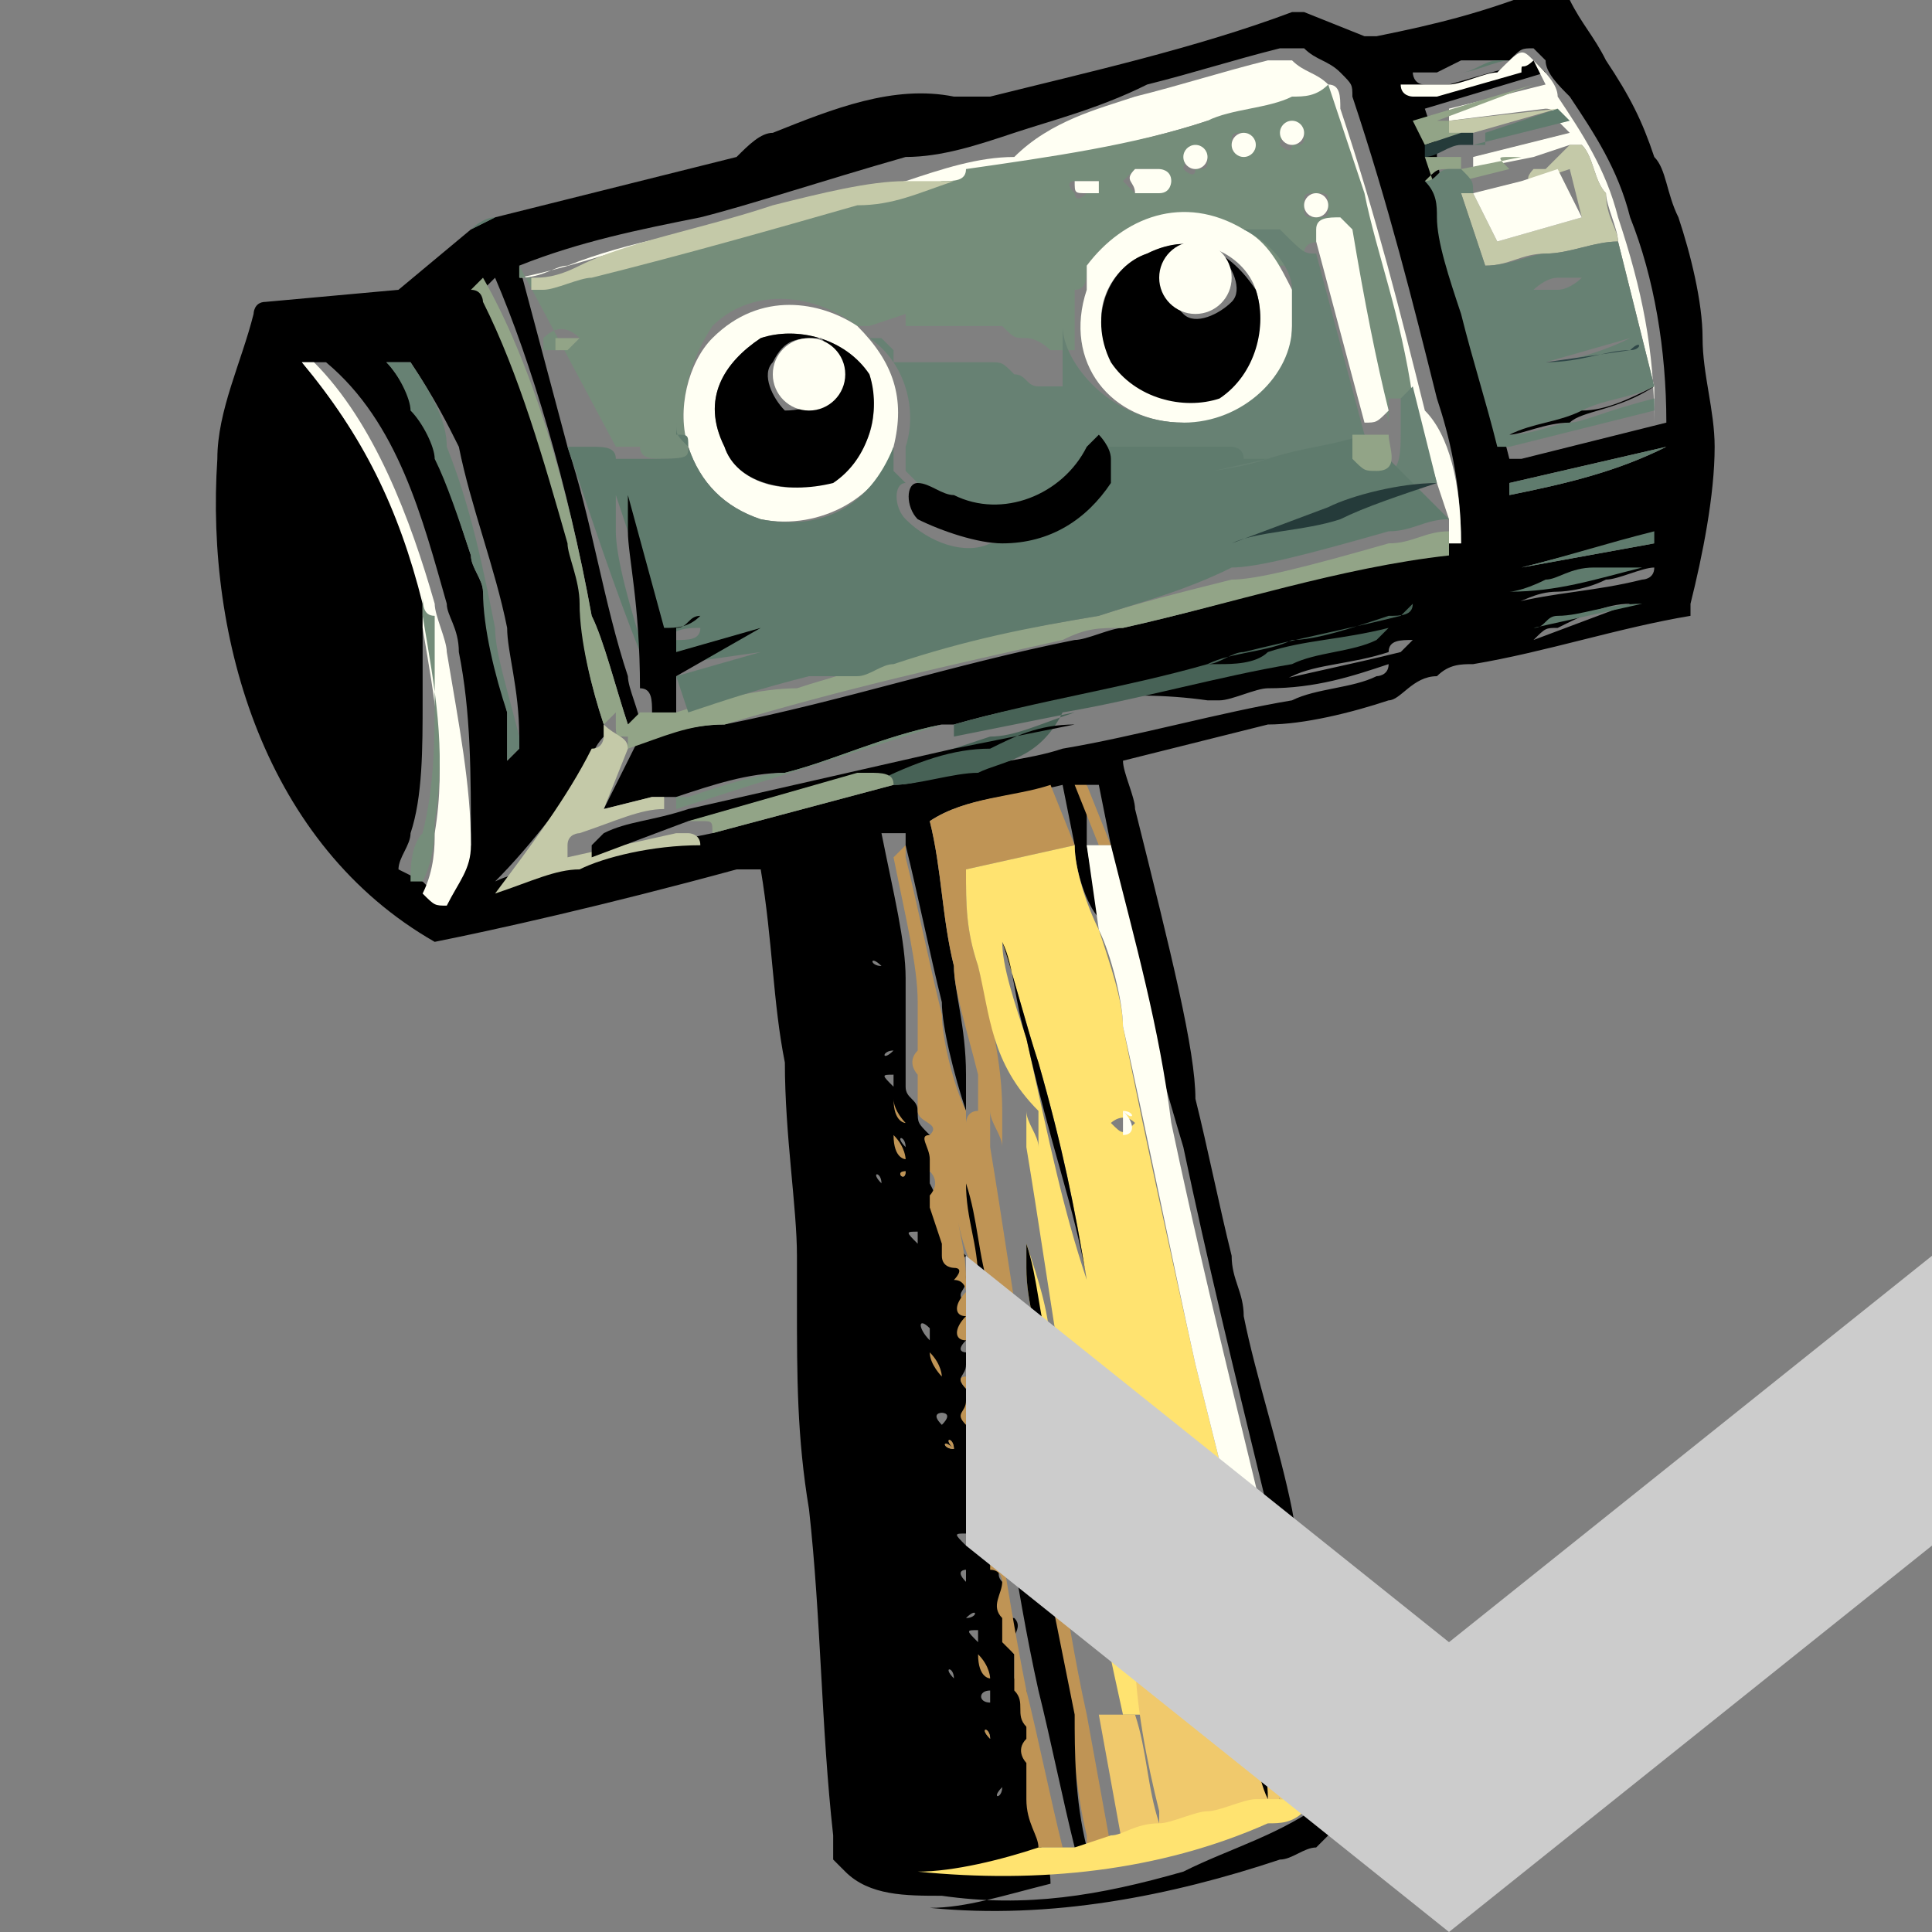 <?xml version="1.0" encoding="utf-8"?>
<!-- Generator: Adobe Illustrator 24.0.3, SVG Export Plug-In . SVG Version: 6.00 Build 0)  -->
<svg version="1.1" id="Capa_1" xmlns="http://www.w3.org/2000/svg" xmlns:xlink="http://www.w3.org/1999/xlink" x="0px" y="0px"
	 viewBox="0 0 16 16" style="enable-background:new 0 0 16 16;" xml:space="preserve">
<rect x="0" y="0" width="16" height="16" fill="#808080" stroke="none"/>
<style type="text/css">
	.st0{fill:#5F7B6D;}
	.st1{fill:#FFFFF3;}
	.st2{fill:#476256;}
	.st3{fill:#758D7A;}
	.st4{fill:#92A487;}
	.st5{fill:#C4C9A8;}
	.st6{fill:#253B3A;}
	.st7{fill:#678173;}
	.st8{fill:#2F4748;}
	.st9{fill:#BF9455;}
	.st10{fill:#FFE370;}
	.st11{fill:#F0C96C;}
	.st12{fill:#CCCCCC;}
</style>
<path d="M3.9,1.9l0.2-0.1l2-0.5l0,0c0.1-0.1,0.2-0.2,0.3-0.2c0.5-0.2,1-0.4,1.5-0.3H8c0.1,0,0.1,0,0.2,0C9,0.6,9.9,0.4,10.7,0.1h0.1
	l0.5,0.2c0,0,0,0,0.1,0c0.5-0.1,0.9-0.2,1.4-0.4C12.9-0.1,12.9,0,13,0c0.1,0.2,0.2,0.3,0.3,0.5c0.2,0.3,0.3,0.5,0.4,0.8
	c0.1,0.1,0.1,0.3,0.2,0.5c0.1,0.3,0.2,0.7,0.2,1s0.1,0.6,0.1,0.9c0,0.4-0.1,0.9-0.2,1.3v0.1l0,0c-0.6,0.1-1.2,0.3-1.8,0.4
	c-0.1,0-0.2,0-0.3,0.1c-0.2,0-0.3,0.2-0.4,0.2c-0.3,0.1-0.7,0.2-1,0.2c-0.4,0.1-0.8,0.2-1.2,0.3l0,0c0,0.1,0.1,0.3,0.1,0.4
	c0.3,1.2,0.5,2,0.5,2.4c0.1,0.4,0.2,0.9,0.3,1.3c0,0.2,0.1,0.3,0.1,0.5c0.1,0.5,0.3,1.1,0.4,1.6c0.1,0.6,0.3,1.1,0.4,1.7
	c0,0.1,0.1,0.3,0.1,0.4c0,0.1-0.1,0.2-0.2,0.3c-0.4,0.3-0.8,0.4-1.2,0.6c-0.7,0.2-1.3,0.3-2,0.2c-0.3,0-0.6,0-0.8-0.2l-0.1-0.1
	c0-0.1,0-0.2,0-0.2c-0.1-0.9-0.1-1.8-0.2-2.7c-0.1-0.6-0.1-1.1-0.1-1.7c0-0.2,0-0.3,0-0.4c0-0.4-0.1-1-0.1-1.6
	c-0.1-0.5-0.1-1-0.2-1.6l0,0c-0.1,0-0.2,0-0.2,0C5,7.5,4.1,7.7,3.6,7.8l0,0C2.2,7,1.7,5.3,1.8,3.8C1.8,3.4,2,3,2.1,2.6
	c0,0,0-0.1,0.1-0.1l0,0l1.1-0.1l0,0L3.9,1.9z M12.1,0.5l-0.2,0.1h-0.1l0,0l0,0l0,0h-0.1l0,0l0,0c0,0,0,0.1,0.1,0.1l0,0H12l0.7-0.2
	l0,0l0.1,0.1l-1,0.3l0,0l0,0l0.1,0.3v0.1L12,1.9c0.1,0.3,0.2,0.6,0.2,0.8c0.1,0.4,0.2,0.7,0.3,1.1l0,0h0.1c0.4-0.1,0.8-0.2,1.2-0.3
	l0,0c0-0.6-0.1-1.2-0.3-1.7c-0.1-0.4-0.3-0.7-0.5-1c-0.1-0.1-0.2-0.2-0.2-0.3l-0.1-0.1c-0.1,0-0.1,0-0.2,0.1
	C12.3,0.5,12.2,0.5,12.1,0.5z M4.3,2.2l0.4,1.5C4.9,4.3,5,5,5.2,5.6c0,0.1,0.1,0.3,0.1,0.4H5.2l0,0C5.1,5.7,5,5.3,4.9,5.1
	C4.7,4,4.4,3,4.1,2.3l0,0l0,0L4,2.4l0,0c0,0,0,0.1,0.1,0.1c0.2,0.6,0.4,1.3,0.6,1.9c0,0.2,0.1,0.4,0.1,0.5C4.8,5.3,4.9,5.7,5,6
	c0,0,0,0,0,0.1c0,0-0.1,0.1-0.1,0.2C4.7,6.6,4.4,7,4.1,7.3l0,0c0.2-0.1,0.5-0.1,0.7-0.2C5,7.1,5.4,7,5.9,6.9l1.5-0.4
	c0.2,0,0.4-0.1,0.6-0.1c0.2-0.1,0.5-0.1,0.8-0.2c0.6-0.1,1.3-0.3,1.9-0.4c0.2-0.1,0.5-0.1,0.7-0.2c0,0,0.1,0,0.1-0.1l0,0l0,0
	c-0.3,0.1-0.6,0.2-1,0.2c-0.1,0-0.3,0.1-0.4,0.1c-0.1,0-0.1,0-0.1,0l0,0c0.1-0.1,0.2-0.1,0.3-0.1c0.4-0.1,0.9-0.2,1.3-0.3l0,0
	l0.1-0.1l0,0l0,0c-0.1,0-0.2,0-0.2,0.1c-0.3,0.1-0.6,0.1-0.8,0.2S10.2,5.7,10,5.8C9.3,5.7,8.6,5.8,7.9,6H7.8
	C7.3,6.1,6.9,6.3,6.5,6.4c-0.3,0-0.6,0.1-0.9,0.2c0,0-0.1,0-0.2,0L5,6.7l0,0l0,0l0.3-0.6C5.5,6.1,5.7,6,6,6c1-0.2,1.9-0.5,2.9-0.7
	c0.1,0,0.3-0.1,0.4-0.1C10.2,5,11.1,4.7,12,4.5h0.1l0,0l0,0c0-0.5-0.1-0.9-0.2-1.2c-0.2-0.8-0.4-1.6-0.7-2.5c0-0.1,0-0.1-0.1-0.2
	s-0.2-0.1-0.3-0.2l0,0c-0.1,0-0.2,0-0.2,0c-0.4,0.1-0.7,0.2-1.1,0.3C9.1,0.9,8.7,1,8.4,1.1C8.1,1.2,7.8,1.3,7.5,1.3
	C6.8,1.5,6.2,1.7,5.8,1.8C5.3,1.9,4.8,2,4.3,2.2C4.3,2.1,4.3,2.2,4.3,2.2L4.3,2.2z M3.5,4.9c0,0.1,0,0.1,0,0.2c0,0,0,0.1,0,0.2v0.1
	l0,0l0,0c0,0.1,0,0.3,0,0.4c0,0.4,0,0.8-0.1,1.1c0,0.1-0.1,0.2-0.1,0.3l0,0l0.2,0.1l0.1,0.1l0,0l0,0c0.1,0,0.2-0.2,0.3-0.4
	c0-0.6,0-1.1-0.1-1.6c0-0.2-0.1-0.3-0.1-0.4c-0.2-0.7-0.4-1.5-1-2l0,0H2.5l0,0C3,3.6,3.3,4.2,3.5,4.9z M4,4.9c0.1,0.3,0.1,0.6,0.2,1
	c0,0.1,0,0.3,0,0.4l0,0l0.1-0.1V6.1c0-0.4-0.1-0.7-0.1-0.9c-0.1-0.5-0.3-1-0.4-1.5C3.7,3.5,3.6,3.3,3.4,3l0,0H3.2l0,0l0,0
	c0.1,0.1,0.2,0.3,0.3,0.4c0.1,0.1,0.1,0.2,0.2,0.4c0,0.2,0.1,0.5,0.2,0.8C3.9,4.7,4,4.8,4,4.9z M13.8,3.7L12.5,4l0,0v0.1l0,0l0,0
	C13,4,13.4,3.9,13.8,3.7L13.8,3.7L13.8,3.7L13.8,3.7L13.8,3.7z M13.8,4L13.8,4l-1.2,0.3l0,0l0,0l0,0l0,0L13.8,4
	C13.8,4.1,13.8,4.1,13.8,4C13.8,4.1,13.8,4.1,13.8,4L13.8,4z M13.7,4.5L13.7,4.5L13.7,4.5L13.7,4.5c-0.4,0-0.7,0.1-1.1,0.2l0,0l0,0
	l0,0L13.7,4.5L13.7,4.5z M12.5,5c0.4-0.1,0.7-0.1,1.1-0.2c0,0,0.1,0,0.1-0.1l0,0l0,0c-0.1,0-0.3,0.1-0.4,0.1
	c-0.2,0.1-0.4,0.1-0.4,0.1C12.7,4.9,12.6,5,12.5,5L12.5,5L12.5,5L12.5,5z M12.9,5.2c-0.1,0-0.1,0-0.2,0.1l0,0l0,0L13.5,5l0,0l0,0
	l0,0C13.3,5,13.1,5.1,12.9,5.2z M3.2,5.8C3.3,5.8,3.3,5.8,3.2,5.8C3.3,5.8,3.3,5.8,3.2,5.8L3.2,5.8L3.2,5.8L3.2,5.8L3.2,5.8z M3.1,6
	L3.1,6L3.1,6L3.1,6L3.1,6L3.1,6L3.1,6L3.1,6L3.1,6z M3.2,6.1C3.3,6.1,3.3,6.1,3.2,6.1L3.2,6.1C3.3,6,3.3,6,3.2,6.1
	C3.2,6,3.2,6,3.2,6.1C3.2,6,3.2,6,3.2,6.1L3.2,6.1L3.2,6.1L3.2,6.1z M3.1,6.2L3.1,6.2L3.1,6.2L3.1,6.2L3.1,6.2L3.1,6.2L3.1,6.2z
	 M3.3,6.4C3.3,6.4,3.3,6.3,3.3,6.4L3.3,6.4C3.3,6.3,3.3,6.3,3.3,6.4C3.2,6.3,3.2,6.3,3.3,6.4C3.2,6.3,3.2,6.3,3.3,6.4
	C3.2,6.4,3.2,6.4,3.3,6.4z M3.1,6.5L3.1,6.5C3.1,6.4,3.1,6.4,3.1,6.5C3.1,6.4,3.1,6.4,3.1,6.5C3.1,6.4,3.1,6.4,3.1,6.5
	C3.1,6.4,3.1,6.4,3.1,6.5C3.1,6.4,3.1,6.5,3.1,6.5L3.1,6.5z M9,7l0.1,0.6l0,0l0,0C9,7.5,8.9,7.2,8.9,7L8.8,6.5l0,0
	C8.4,6.6,8,6.6,7.7,6.8l0,0C7.8,7.2,7.8,7.6,7.9,8C7.9,8.2,8,8.5,8,8.9C8,9,8,9.1,8,9.2l0,0c0,0,0,0,0,0.1l0,0V9.2
	C7.9,8.9,7.8,8.5,7.8,8.3C7.7,7.9,7.6,7.4,7.5,7V6.9l0,0H7.3l0,0c0.1,0.5,0.2,0.9,0.2,1.2c0,0.1,0,0.1,0,0.2v0.1v0.1l0,0
	c0,0.1,0,0.1,0,0.2v0.1v0.1l0,0l0,0l0,0V9l0,0c0,0.1,0.1,0.1,0.1,0.2c0,0.1,0,0.1,0.1,0.2l0,0v0.1l0,0c0.1,0,0.1,0.1,0,0.2
	c0,0,0,0,0,0.1L7.8,10l0,0v0.1c0,0,0.1,0,0.1,0.1v0.1l0,0L8,10.4l0,0c-0.1,0.1,0,0.1,0,0.2l0,0l0,0c0,0.1-0.1,0.1,0,0.2l0,0v0.1V11
	l0,0v0.1l0,0c-0.1,0.1,0,0.1,0,0.1s0,0,0,0.1s-0.1,0.1,0,0.2v0.1l0,0C8,12,8,12,8.1,12.1l0,0v0.1c0,0.1,0.1,0.1,0.1,0.2
	c0,0.1,0,0.1,0.1,0.2c0,0,0,0,0,0.1l0,0c-0.1,0,0,0.1,0,0.1c0.1,0.1-0.1,0.2,0,0.3c0,0,0.1,0.1,0,0.2l0,0c0,0,0,0.1,0.1,0.1
	c0.1,0.1-0.1,0.2,0,0.3l0,0v0.1v0.1L8.5,14c0,0,0,0,0,0.1s0,0.1,0,0.2c0.1,0.1,0,0.2,0.1,0.3l0,0v0.1c0,0.1,0,0.1,0,0.2V15v0.1v0.1
	c0,0.1,0.1,0.2,0.1,0.4c-0.4,0.1-0.7,0.2-1,0.2c-0.1,0-0.1,0,0,0c1,0.1,2-0.1,2.9-0.4c0.1,0,0.2-0.1,0.3-0.1l0.2-0.2l0,0
	c-0.4-1.9-0.9-3.7-1.3-5.6C9.5,8.5,9.3,7.7,9.2,7L9.1,6.5l0,0H9l0,0V7z M3.2,6.6C3.3,6.6,3.3,6.6,3.2,6.6C3.3,6.6,3.3,6.6,3.2,6.6
	C3.3,6.5,3.3,6.5,3.2,6.6C3.2,6.5,3.2,6.5,3.2,6.6L3.2,6.6L3.2,6.6z M3.1,6.7L3.1,6.7L3.1,6.7C3.1,6.6,3.1,6.6,3.1,6.7
	C3.1,6.6,3.1,6.6,3.1,6.7L3.1,6.7C3,6.7,3.1,6.7,3.1,6.7z M3.2,6.9C3.2,6.9,3.3,6.8,3.2,6.9C3.3,6.8,3.3,6.8,3.2,6.9
	C3.2,6.8,3.2,6.8,3.2,6.9L3.2,6.9C3.2,6.8,3.2,6.8,3.2,6.9C3.2,6.8,3.2,6.8,3.2,6.9C3.2,6.8,3.2,6.9,3.2,6.9L3.2,6.9z M3,6.9
	C3.1,6.9,3.1,6.9,3,6.9C3.1,6.8,3.1,6.8,3,6.9C3,6.8,3,6.9,3,6.9L3,6.9z M3.2,7.1L3.2,7.1C3.2,7,3.2,7,3.2,7.1C3.2,7,3.2,7,3.2,7.1
	C3.2,7,3.2,7,3.2,7.1C3.2,7,3.2,7,3.2,7.1L3.2,7.1z M7.2,7.5L7.2,7.5C7.1,7.5,7.1,7.5,7.2,7.5L7.2,7.5C7.1,7.5,7.1,7.5,7.2,7.5
	L7.2,7.5L7.2,7.5z M7.2,7.8L7.2,7.8C7.2,7.7,7.2,7.7,7.2,7.8C7.2,7.7,7.2,7.7,7.2,7.8C7.2,7.7,7.2,7.7,7.2,7.8L7.2,7.8L7.2,7.8z
	 M7,7.8L7,7.8L7,7.8L7,7.8L7,7.8z M7.3,8C7.3,8,7.2,7.9,7.3,8C7.2,7.9,7.2,8,7.3,8C7.2,8,7.2,8,7.3,8C7.2,8,7.2,8,7.3,8
	C7.2,8,7.3,8,7.3,8L7.3,8z M7.3,8.3C7.3,8.3,7.3,8.2,7.3,8.3C7.3,8.2,7.3,8.2,7.3,8.3C7.2,8.2,7.2,8.2,7.3,8.3
	C7.2,8.2,7.2,8.2,7.3,8.3C7.2,8.3,7.3,8.3,7.3,8.3z M7.3,8.5L7.3,8.5C7.3,8.4,7.3,8.4,7.3,8.5C7.3,8.4,7.3,8.4,7.3,8.5L7.3,8.5
	C7.3,8.4,7.3,8.4,7.3,8.5L7.3,8.5L7.3,8.5L7.3,8.5L7.3,8.5z M7.1,8.5L7.1,8.5L7.1,8.5L7.1,8.5L7.1,8.5L7.1,8.5L7.1,8.5L7.1,8.5
	L7.1,8.5z M7.4,8.7L7.4,8.7C7.3,8.7,7.3,8.7,7.4,8.7L7.4,8.7C7.3,8.7,7.3,8.8,7.4,8.7L7.4,8.7C7.4,8.8,7.4,8.7,7.4,8.7z M7.1,8.8
	L7.1,8.8C7.1,8.7,7.1,8.7,7.1,8.8C7.1,8.7,7.1,8.7,7.1,8.8C7.1,8.7,7.1,8.7,7.1,8.8L7.1,8.8z M7.4,9L7.4,9c0-0.1,0-0.1,0-0.1l0,0
	C7.3,8.9,7.3,8.9,7.4,9L7.4,9L7.4,9z M7.2,9L7.2,9L7.2,9L7.2,9C7.1,9,7.1,9,7.2,9C7.1,9,7.2,9,7.2,9z M7.4,9.3
	C7.4,9.2,7.5,9.2,7.4,9.3C7.5,9.2,7.5,9.2,7.4,9.3c0-0.1,0-0.1,0-0.1l0,0C7.4,9.2,7.4,9.2,7.4,9.3C7.4,9.2,7.4,9.2,7.4,9.3
	C7.4,9.2,7.4,9.3,7.4,9.3L7.4,9.3z M7.2,9.3L7.2,9.3C7.2,9.2,7.2,9.2,7.2,9.3C7.2,9.2,7.2,9.2,7.2,9.3C7.2,9.2,7.2,9.2,7.2,9.3
	C7.2,9.2,7.2,9.2,7.2,9.3C7.2,9.2,7.2,9.2,7.2,9.3L7.2,9.3L7.2,9.3z M7.5,9.5L7.5,9.5L7.5,9.5C7.5,9.4,7.4,9.4,7.5,9.5
	C7.4,9.4,7.4,9.4,7.5,9.5C7.4,9.5,7.4,9.5,7.5,9.5C7.4,9.5,7.4,9.5,7.5,9.5z M7.2,9.5C7.2,9.5,7.3,9.5,7.2,9.5
	C7.3,9.5,7.2,9.5,7.2,9.5L7.2,9.5L7.2,9.5L7.2,9.5L7.2,9.5z M7.5,9.7L7.5,9.7L7.5,9.7L7.5,9.7L7.5,9.7L7.5,9.7
	C7.4,9.7,7.5,9.8,7.5,9.7L7.5,9.7C7.5,9.8,7.5,9.8,7.5,9.7L7.5,9.7L7.5,9.7z M7.3,9.8C7.3,9.7,7.3,9.7,7.3,9.8
	C7.3,9.7,7.3,9.7,7.3,9.8C7.3,9.7,7.2,9.7,7.3,9.8L7.3,9.8C7.2,9.8,7.3,9.8,7.3,9.8L7.3,9.8z M7.6,10L7.6,10C7.6,9.9,7.6,9.9,7.6,10
	C7.5,9.9,7.5,9.9,7.6,10C7.5,9.9,7.5,9.9,7.6,10C7.5,10,7.5,10,7.6,10C7.5,10,7.5,10,7.6,10C7.5,10,7.5,10,7.6,10L7.6,10z M7.3,10
	L7.3,10L7.3,10L7.3,10L7.3,10L7.3,10L7.3,10z M7.6,10.3L7.6,10.3c0-0.1,0-0.1,0-0.1l0,0C7.5,10.2,7.5,10.2,7.6,10.3
	C7.5,10.3,7.5,10.3,7.6,10.3L7.6,10.3z M7.4,10.3L7.4,10.3L7.4,10.3C7.3,10.2,7.3,10.2,7.4,10.3C7.3,10.3,7.3,10.3,7.4,10.3
	C7.3,10.3,7.3,10.3,7.4,10.3C7.3,10.3,7.4,10.3,7.4,10.3z M7.6,10.5L7.6,10.5L7.6,10.5c0-0.1,0-0.1,0-0.1V10.5L7.6,10.5L7.6,10.5z
	 M7.4,10.6C7.4,10.6,7.4,10.5,7.4,10.6C7.4,10.5,7.4,10.5,7.4,10.6C7.4,10.5,7.4,10.5,7.4,10.6C7.4,10.5,7.4,10.5,7.4,10.6z
	 M7.7,10.7L7.7,10.7C7.6,10.7,7.6,10.7,7.7,10.7C7.6,10.8,7.6,10.8,7.7,10.7L7.7,10.7C7.7,10.8,7.7,10.8,7.7,10.7L7.7,10.7z
	 M7.4,10.8L7.4,10.8L7.4,10.8L7.4,10.8L7.4,10.8L7.4,10.8L7.4,10.8L7.4,10.8L7.4,10.8z M7.7,11.1C7.7,11,7.7,11,7.7,11.1
	c0-0.1,0-0.1,0-0.1l0,0C7.6,10.9,7.6,11,7.7,11.1C7.6,11,7.7,11.1,7.7,11.1L7.7,11.1z M7.5,11.1L7.5,11.1C7.5,11,7.5,11,7.5,11.1
	C7.5,11,7.5,11,7.5,11.1C7.4,11,7.4,11,7.5,11.1C7.4,11,7.4,11,7.5,11.1L7.5,11.1C7.4,11.1,7.5,11.1,7.5,11.1L7.5,11.1z M7.7,11.3
	C7.8,11.3,7.8,11.3,7.7,11.3C7.7,11.2,7.7,11.2,7.7,11.3C7.7,11.2,7.7,11.3,7.7,11.3L7.7,11.3z M7.5,11.3L7.5,11.3L7.5,11.3
	L7.5,11.3L7.5,11.3L7.5,11.3L7.5,11.3z M7.7,11.5L7.7,11.5L7.7,11.5C7.8,11.5,7.8,11.5,7.7,11.5C7.8,11.5,7.8,11.5,7.7,11.5
	C7.8,11.4,7.8,11.4,7.7,11.5C7.8,11.4,7.8,11.4,7.7,11.5C7.7,11.4,7.7,11.5,7.7,11.5z M7.6,11.5C7.6,11.5,7.5,11.5,7.6,11.5
	C7.5,11.5,7.5,11.5,7.6,11.5C7.5,11.5,7.5,11.5,7.6,11.5C7.5,11.5,7.5,11.5,7.6,11.5C7.5,11.5,7.6,11.5,7.6,11.5L7.6,11.5z
	 M7.8,11.8L7.8,11.8c0.1-0.1,0-0.1,0-0.1l0,0C7.8,11.7,7.7,11.7,7.8,11.8C7.7,11.8,7.8,11.8,7.8,11.8L7.8,11.8z M7.6,11.8L7.6,11.8
	C7.6,11.8,7.6,11.7,7.6,11.8C7.6,11.7,7.6,11.7,7.6,11.8C7.6,11.7,7.6,11.7,7.6,11.8C7.5,11.8,7.6,11.8,7.6,11.8L7.6,11.8z M7.9,12
	L7.9,12C7.9,11.9,7.8,11.9,7.9,12C7.8,11.9,7.8,11.9,7.9,12L7.9,12C7.8,11.9,7.8,12,7.9,12C7.8,12,7.8,12,7.9,12L7.9,12
	C7.8,12,7.8,12,7.9,12L7.9,12C7.8,12,7.8,12,7.9,12L7.9,12z M7.6,12L7.6,12L7.6,12L7.6,12L7.6,12L7.6,12L7.6,12z M7.9,12.2L7.9,12.2
	L7.9,12.2C7.8,12.2,7.8,12.2,7.9,12.2C7.8,12.2,7.8,12.2,7.9,12.2C7.8,12.3,7.8,12.3,7.9,12.2L7.9,12.2C7.9,12.3,7.9,12.3,7.9,12.2
	L7.9,12.2z M7.6,12.3C7.7,12.3,7.7,12.3,7.6,12.3L7.6,12.3C7.7,12.3,7.6,12.3,7.6,12.3L7.6,12.3L7.6,12.3z M7.9,12.6
	C7.9,12.6,8,12.5,7.9,12.6L7.9,12.6c0-0.1,0-0.1,0-0.1C7.9,12.4,7.9,12.5,7.9,12.6L7.9,12.6C7.9,12.5,7.9,12.6,7.9,12.6z M7.7,12.6
	L7.7,12.6C7.7,12.5,7.7,12.5,7.7,12.6L7.7,12.6C7.7,12.5,7.7,12.5,7.7,12.6L7.7,12.6L7.7,12.6z M8,12.8L8,12.8c0-0.1,0-0.1,0-0.1
	l0,0C7.9,12.7,7.9,12.7,8,12.8C7.9,12.8,7.9,12.8,8,12.8L8,12.8z M7.7,12.8L7.7,12.8L7.7,12.8L7.7,12.8L7.7,12.8L7.7,12.8L7.7,12.8
	L7.7,12.8L7.7,12.8z M8,13.1L8,13.1C8,13,8,13,8,13S7.9,13,8,13.1C7.9,13.1,8,13.1,8,13.1z M7.7,13.1C7.8,13.1,7.8,13.1,7.7,13.1
	C7.8,13.1,7.8,13.1,7.7,13.1C7.8,13.1,7.8,13.1,7.7,13.1L7.7,13.1z M8,13.4C8.1,13.4,8.1,13.3,8,13.4c0-0.1,0-0.1,0-0.1l0,0
	C8,13.2,8,13.3,8,13.4C8,13.3,8,13.4,8,13.4L8,13.4z M7.8,13.3L7.8,13.3L7.8,13.3C7.8,13.4,7.8,13.4,7.8,13.3
	C7.8,13.4,7.8,13.4,7.8,13.3z M8.1,13.6L8.1,13.6L8.1,13.6c0-0.1,0-0.1,0-0.1l0,0C8,13.5,8,13.5,8.1,13.6C8,13.6,8.1,13.6,8.1,13.6
	L8.1,13.6z M7.9,13.6L7.9,13.6C7.8,13.6,7.8,13.6,7.9,13.6C7.8,13.6,7.8,13.6,7.9,13.6L7.9,13.6L7.9,13.6L7.9,13.6z M8.1,13.9
	C8.1,13.9,8.2,13.8,8.1,13.9L8.1,13.9c0-0.1,0-0.1,0-0.1l0,0C8.1,13.8,8.1,13.8,8.1,13.9C8.1,13.8,8.1,13.8,8.1,13.9L8.1,13.9
	L8.1,13.9z M7.9,13.9C7.9,13.8,7.9,13.8,7.9,13.9C7.9,13.8,7.9,13.8,7.9,13.9C7.9,13.8,7.8,13.8,7.9,13.9L7.9,13.9
	C7.8,13.9,7.9,13.9,7.9,13.9L7.9,13.9z M8.2,14.1L8.2,14.1c0-0.1,0-0.1,0-0.1l0,0C8.1,14,8.1,14.1,8.2,14.1
	C8.1,14.1,8.1,14.1,8.2,14.1C8.1,14.1,8.1,14.1,8.2,14.1L8.2,14.1z M7.9,14.2C7.9,14.1,8,14.1,7.9,14.2C7.9,14.1,7.9,14.1,7.9,14.2
	C7.9,14.1,7.9,14.1,7.9,14.2C7.9,14.1,7.9,14.1,7.9,14.2C7.9,14.1,7.9,14.1,7.9,14.2C7.9,14.1,7.9,14.1,7.9,14.2L7.9,14.2L7.9,14.2z
	 M8.2,14.4L8.2,14.4C8.2,14.3,8.2,14.3,8.2,14.4L8.2,14.4C8.2,14.3,8.1,14.3,8.2,14.4L8.2,14.4C8.1,14.4,8.2,14.4,8.2,14.4L8.2,14.4
	L8.2,14.4z M8,14.4L8,14.4C7.9,14.4,7.9,14.4,8,14.4C7.9,14.4,7.9,14.4,8,14.4C7.9,14.4,8,14.4,8,14.4L8,14.4L8,14.4z M8.3,14.6
	L8.3,14.6L8.3,14.6C8.2,14.6,8.2,14.6,8.3,14.6C8.2,14.6,8.2,14.6,8.3,14.6C8.2,14.6,8.2,14.6,8.3,14.6C8.2,14.6,8.2,14.6,8.3,14.6
	C8.2,14.6,8.3,14.6,8.3,14.6z M8.3,14.8L8.3,14.8C8.3,14.8,8.2,14.8,8.3,14.8C8.2,14.9,8.3,14.9,8.3,14.8
	C8.3,14.9,8.3,14.9,8.3,14.8z M8.3,15.1L8.3,15.1C8.3,15,8.3,15,8.3,15.1L8.3,15.1L8.3,15.1L8.3,15.1z"/>
<path class="st0" d="M12.7,0.5c-0.1,0-0.1,0-0.2,0c-0.1,0-0.3,0.1-0.4,0.1l0,0c0.1,0,0.2-0.1,0.3-0.1S12.5,0.5,12.7,0.5
	C12.7,0.4,12.7,0.4,12.7,0.5z"/>
<path class="st1" d="M12.7,0.5c0.1,0.1,0.2,0.2,0.2,0.3c0.2,0.3,0.4,0.6,0.5,1c0.2,0.6,0.3,1.1,0.3,1.7l0,0l0,0c0-0.1,0-0.1,0-0.2
	V3.2c-0.1-0.4-0.2-0.8-0.3-1.2c0-0.1-0.1-0.3-0.1-0.4c-0.1-0.1-0.1-0.3-0.2-0.4c0,0,0,0-0.1,0l-0.3,0.1l-0.5,0.1l0,0V1.3l0,0l0,0
	l0,0L13,1.1l0,0l0,0L12.9,1c0,0,0-0.1-0.1-0.1l0,0L12,1V0.9l0,0l0,0l0.8-0.2l0,0l0,0L12.7,0.5c-0.1,0.1-0.1,0-0.1,0.1l-0.7,0.2h-0.1
	h-0.1l0,0c0,0-0.1,0-0.1-0.1l0,0l0,0h0.1l0,0h0.2H12c0.1,0,0.3-0.1,0.4-0.1C12.6,0.4,12.6,0.4,12.7,0.5z"/>
<path class="st1" d="M12.1,4.5L12.1,4.5c-0.1,0-0.1,0-0.1,0V4.3L11.9,4l-0.2-0.7c-0.2-0.7-0.3-1.2-0.4-1.5c-0.1-0.3-0.2-0.6-0.3-0.9
	l0,0c-0.1,0-0.2,0-0.3,0.1c-0.2-0.1-0.5,0-0.7,0C9.4,1.2,8.7,1.3,8.1,1.5c-0.1,0-0.2,0-0.2,0.1H7.8l0,0l0,0l0,0c-0.1,0-0.1,0-0.2,0
	s-0.1,0-0.1,0c-0.4,0-0.7,0.1-1.1,0.2C5.8,1.9,5.2,2,4.7,2.2c-0.1,0-0.2,0.1-0.4,0.1l0,0l0,0l0,0c0.5-0.1,1-0.3,1.5-0.4
	c0.4-0.1,1.1-0.3,1.7-0.4c0.3-0.1,0.6-0.2,0.9-0.2c0.3-0.3,0.7-0.4,1-0.5c0.4-0.1,0.7-0.2,1.1-0.3c0.1,0,0.2,0,0.2,0l0,0
	c0.1,0.1,0.2,0.1,0.3,0.2c0.1,0,0.1,0.1,0.1,0.2c0.3,0.9,0.5,1.7,0.7,2.5C12,3.6,12.1,4,12.1,4.5C12.2,4.5,12.2,4.5,12.1,4.5
	C12.2,4.5,12.1,4.5,12.1,4.5z"/>
<path class="st2" d="M12.1,0.5L12.1,0.5L12,0.6l0,0L12.1,0.5z"/>
<path class="st3" d="M11.9,0.6L11.9,0.6h-0.1l0,0l0,0H11.9z"/>
<path class="st2" d="M11.7,0.6C11.7,0.7,11.7,0.7,11.7,0.6L11.7,0.6z"/>
<path class="st4" d="M12.7,0.7L12.7,0.7L12.7,0.7L11.9,1l0,0l0,0H12c0,0,0,0,0,0.1c0,0,0,0,0.1,0s0.1,0,0.1,0h-0.1l-0.3,0.1L11.7,1
	l0,0l0,0L12.7,0.7z"/>
<path class="st5" d="M11.9,0.7h-0.2H11.9C11.9,0.7,11.9,0.7,11.9,0.7z"/>
<path class="st3" d="M11.7,3.3C11.7,3.2,11.7,3.2,11.7,3.3C11.7,3.2,11.7,3.2,11.7,3.3C11.7,3.2,11.7,3.2,11.7,3.3
	C11.7,3.2,11.7,3.2,11.7,3.3C11.7,3.2,11.7,3.2,11.7,3.3C11.7,3.2,11.7,3.2,11.7,3.3h-0.2c0,0,0,0,0,0.1v0.1
	c-0.1-0.5-0.2-0.9-0.4-1.4C11.1,2,11.1,2,11,2s-0.2,0-0.2,0.1c0,0,0,0,0,0.1c0,0,0,0,0-0.1l0,0l0,0v0.1l0,0l0,0l0,0l0,0l0,0l0,0l0,0
	l0,0l0,0l0,0l0,0l0,0h-0.1l0,0l0,0l0,0l0,0l0,0l0,0l0,0l0,0h-0.1l0,0l0,0l0,0l0,0l0,0l0,0l0,0h-0.1l0,0l0,0l0,0l0,0
	C9.8,1.6,9.3,1.8,9,2.2c0,0.1,0,0.2-0.1,0.2l0,0l0,0v0.1l0,0l0,0l0,0v0.4l0,0H8.8l0,0l0,0l0,0H8.7l0,0l0,0l0,0c0,0-0.1-0.1-0.2-0.1
	c-0.1,0-0.1,0-0.2-0.1c-0.1,0-0.1,0-0.1,0c-0.1,0-0.1,0-0.2,0l0,0l0,0c0,0-0.1,0-0.2,0s-0.1,0-0.2,0c0,0,0,0-0.1,0l0,0l0,0l0,0l0,0
	l0,0c0,0,0,0,0-0.1l0,0l0,0L7.2,2.7c0,0,0,0-0.1,0l0,0c-0.4-0.3-0.9-0.3-1.2,0C5.7,3,5.6,3.4,5.7,3.7V3.6l0,0l0,0l0,0V3.5l0,0
	c0,0.1,0,0.1,0,0.1c0,0.1,0,0.1,0,0.2l0,0l0,0l0,0l0,0l0,0l0,0l0,0l0,0l0,0l0,0l0,0H5.6l0,0l0,0l0,0H5.5c-0.1,0-0.2,0-0.2-0.1H5.2
	l0,0l0,0l0,0l0,0l0,0l0,0H5.1l0,0l0,0l0,0l0,0l0,0L4.3,2.2l0,0l0,0l0,0l0,0c0,0,0,0,0,0.1l0,0h0.1c0.1,0,0.3,0,0.4-0.1
	C5.6,2,6.3,1.8,7,1.7c0.3-0.1,0.5-0.1,0.8-0.2c0.1,0,0.2,0,0.2-0.1C8.7,1.3,9.4,1.2,10,1c0.2-0.1,0.5-0.1,0.7-0.2
	c0.1,0,0.2,0,0.3-0.1l0,0c0.1,0.3,0.2,0.6,0.3,0.9C11.4,2.1,11.6,2.6,11.7,3.3z M10.8,1.1c0,0-0.1-0.1-0.1,0c-0.1,0-0.1,0.1-0.1,0.1
	s0.1,0.1,0.1,0l0,0C10.8,1.2,10.8,1.2,10.8,1.1z M10.4,1.2l-0.1-0.1c-0.1,0-0.1,0-0.1,0.1l0,0C10.2,1.3,10.3,1.3,10.4,1.2
	C10.3,1.3,10.3,1.3,10.4,1.2C10.4,1.3,10.4,1.3,10.4,1.2L10.4,1.2z M10,1.3c0,0-0.1-0.1-0.1,0l0,0c-0.1,0-0.1,0.1-0.1,0.1l0,0
	c0,0,0.1,0.1,0.1,0l0,0C10,1.4,10,1.4,10,1.3L10,1.3z M9.6,1.4C9.6,1.4,9.6,1.3,9.6,1.4H9.4L9.3,1.5l0,0l0.1,0.1L9.6,1.4
	C9.6,1.5,9.6,1.4,9.6,1.4L9.6,1.4z M9.1,1.5C9.1,1.5,9.1,1.4,9.1,1.5H8.9c0,0-0.1,0,0,0.1l0,0c0,0,0,0.1,0.1,0L9.1,1.5
	C9.1,1.6,9.1,1.5,9.1,1.5L9.1,1.5z M11,1.7c0-0.1,0-0.1-0.1-0.1l0,0c-0.1,0-0.1,0-0.1,0.1s0,0.1,0.1,0.1l0,0C11,1.8,11,1.8,11,1.7z
	 M4.8,2.8c-0.1-0.1-0.2-0.1-0.3,0l0,0c0,0,0,0,0,0.1l0,0h0.1C4.7,2.9,4.7,2.9,4.8,2.8C4.8,2.9,4.8,2.9,4.8,2.8
	C4.8,2.9,4.8,2.9,4.8,2.8L4.8,2.8z"/>
<path class="st5" d="M12.9,0.9l-0.7,0.2h-0.1c0,0,0,0-0.1,0c0,0,0,0,0-0.1L12.9,0.9C12.8,0.9,12.8,0.9,12.9,0.9
	C12.8,0.9,12.9,0.9,12.9,0.9z"/>
<path class="st0" d="M12.9,0.9L13,1l0,0l0,0l-0.8,0.2l0,0l0,0l0,0c0,0,0,0,0.1,0l0,0c0,0,0,0,0-0.1l0,0l0,0h-0.1h0.1L12.9,0.9z"/>
<ellipse class="st1" cx="10.7" cy="1.1" rx="0.1" ry="0.1"/>
<path class="st6" d="M12.2,1.2L12.2,1.2c-0.1,0-0.1,0-0.1,0c-0.1,0-0.2,0.1-0.3,0.1V1.2l0.3-0.1h0.1l0,0l0,0
	C12.2,1.2,12.2,1.2,12.2,1.2L12.2,1.2L12.2,1.2L12.2,1.2L12.2,1.2C12.2,1.3,12.2,1.3,12.2,1.2z"/>
<ellipse class="st1" cx="10.3" cy="1.2" rx="0.1" ry="0.1"/>
<path class="st5" d="M13.4,2c-0.2,0-0.4,0.1-0.6,0.1c-0.2,0-0.3,0.1-0.5,0.1l0,0l-0.2-0.6l0,0l0,0h0.1l0,0L12.4,2l0,0l0.7-0.2l0,0
	l0,0L13,1.4l0,0l-0.3,0.1c-0.1,0,0-0.1,0-0.1l0,0c0,0,0,0,0.1,0l0,0l0,0l0,0l0,0l0,0l0,0L13,1.2h0.1c0.1,0.1,0.1,0.3,0.2,0.4
	C13.3,1.8,13.4,1.9,13.4,2z"/>
<path class="st4" d="M12.1,1.3L12.1,1.3L12.1,1.3c0,0.1,0,0.1,0,0.1l0,0l0.5-0.1l0,0l0,0l0,0l0,0l0,0l0,0c0,0,0,0-0.1,0l0,0
	c-0.1,0-0.1,0,0,0.1l-0.4,0.1l0,0l0,0V1.4c0,0,0,0-0.1,0s-0.1,0-0.2,0.1l0,0C12,1.6,12,1.7,12,1.9l0,0l-0.2-0.6
	C11.9,1.3,12,1.3,12.1,1.3L12.1,1.3z"/>
<ellipse class="st1" cx="9.9" cy="1.3" rx="0.1" ry="0.1"/>
<path class="st1" d="M9.4,1.4h0.2c0,0,0.1,0,0.1,0.1l0,0c0,0,0,0.1-0.1,0.1H9.4C9.4,1.5,9.3,1.5,9.4,1.4L9.4,1.4
	C9.3,1.4,9.3,1.4,9.4,1.4z"/>
<path class="st1" d="M12.2,1.6l0.4-0.1l0.3-0.1l0,0l0.2,0.4l0,0l0,0L12.4,2l0,0L12.2,1.6z"/>
<path class="st7" d="M12.2,1.6h-0.1l0,0l0,0l0.2,0.6l0,0c0.2,0,0.4-0.1,0.5-0.1C13,2.1,13.2,2,13.4,2c0.1,0.4,0.2,0.8,0.3,1.2
	c-0.2,0.1-0.4,0.1-0.6,0.2c-0.2,0.1-0.4,0.1-0.6,0.2l0,0l0,0l0,0l0,0c0.2,0,0.4-0.1,0.5-0.1s0.3-0.1,0.7-0.2l0,0V3.2
	c0,0.1,0,0.1,0,0.2l0,0c-0.4,0.1-0.8,0.2-1.2,0.3h-0.1l0,0c-0.1-0.4-0.2-0.7-0.3-1.1C12,2.3,11.9,2,11.9,1.8l0,0
	c0-0.1,0-0.2-0.1-0.3l0,0c0.1,0,0.1-0.1,0.2-0.1c0,0,0,0,0.1,0C12.2,1.5,12.2,1.5,12.2,1.6C12.2,1.5,12.2,1.6,12.2,1.6z M13.1,2.3
	c0,0-0.1,0-0.2,0l0,0c-0.1,0-0.2,0.1-0.2,0.1s0.1,0,0.2,0l0,0C13,2.4,13.1,2.3,13.1,2.3z M12.8,3c0.2,0,0.5-0.1,0.7-0.2l0,0l0,0l0,0
	L12.8,3L12.8,3L12.8,3L12.8,3L12.8,3z"/>
<path class="st1" d="M8.9,1.5H9h0.1l0,0v0.1H9C8.9,1.6,8.9,1.6,8.9,1.5L8.9,1.5C8.8,1.5,8.9,1.5,8.9,1.5z"/>
<path class="st5" d="M7.9,1.5C7.6,1.6,7.4,1.7,7.1,1.7C6.4,1.9,5.7,2.1,4.9,2.3c-0.1,0-0.3,0.1-0.4,0.1c0,0,0,0-0.1,0l0,0
	c0,0,0,0,0-0.1l0,0l0,0l0,0c0.1,0,0.2,0,0.4-0.1c0.4-0.2,1-0.3,1.6-0.5c0.4-0.1,0.8-0.2,1.1-0.2c0,0,0,0,0.1,0c0,0,0.1,0,0.2,0l0,0
	l0,0l0,0H7.9z"/>
<ellipse class="st1" cx="10.9" cy="1.7" rx="0.1" ry="0.1"/>
<path class="st1" d="M10.3,1.9c0.2,0.1,0.3,0.3,0.4,0.5c0,0.1,0,0.2,0,0.3c0,0.5-0.4,0.9-0.9,0.8C9.2,3.5,8.8,3,9,2.4
	c0,0,0-0.1,0-0.2C9.3,1.8,9.8,1.6,10.3,1.9z M10.4,2.4c-0.1-0.3-0.5-0.5-0.9-0.3C9.2,2.2,9,2.6,9.2,2.9C9.3,3.2,9.7,3.4,10,3.3l0,0
	C10.4,3.1,10.5,2.7,10.4,2.4z"/>
<path class="st0" d="M4.1,1.8L3.9,1.9C3.9,1.9,4,1.8,4.1,1.8z"/>
<path class="st7" d="M10.9,2.1l0.4,1.5c0,0,0,0,0,0.1v0.1c0,0.1,0.1,0.1,0.2,0.1c0.1,0,0.1-0.2,0.1-0.3V3.5V3.4V3.3l0.1-0.1l0,0l0,0
	l0,0l0,0l0,0l0,0L11.9,4l0,0l0,0c-0.3,0-0.7,0.1-0.9,0.2l0,0l0,0l0,0l0,0l0,0l0,0l0,0l0,0l0,0l0,0l0,0l0,0l0,0l0,0l0,0l0,0h-0.1l0,0
	l0,0l0,0l0,0l0,0l0,0l0,0l0,0l0,0l0,0h-0.1l0,0c0,0-0.1,0-0.1-0.1l0,0l0,0l0,0l0,0h-0.1h-0.1c-0.1,0-0.3,0-0.4,0H10l0,0l0,0l0,0l0,0
	l0,0c0,0,0,0-0.1,0l0,0H9.7l0,0l0,0l0,0c0,0,0,0-0.1,0C9.6,4,9.5,4,9.4,4c0,0,0,0-0.1,0.1c-0.5,0.1-1,0.2-1.4,0C7.8,4.1,7.7,4,7.6,4
	l0,0l0,0c0,0,0,0-0.1-0.1c0,0,0,0,0-0.1l0,0l0,0c0,0,0,0,0-0.1l0,0l0,0V3.6l0,0l0,0v0.1c0.1-0.3,0-0.7-0.3-0.9l0,0c0,0,0,0,0.1,0
	l0.1,0.1l0,0l0,0c0,0,0,0,0,0.1l0,0l0,0l0,0l0,0l0,0c0,0,0,0,0.1,0s0.1,0,0.2,0s0.1,0,0.2,0l0,0l0,0C8,3,8,3,8.1,3h0.1
	c0.1,0,0.1,0,0.2,0.1c0.1,0,0.1,0.1,0.2,0.1l0,0l0,0l0,0h0.1l0,0l0,0l0,0c0,0,0,0,0.1,0l0,0V2.8l0,0l0,0l0,0V2.7l0,0l0,0
	c0,0.3,0.4,0.8,1,0.8c0.5,0,0.9-0.4,0.9-0.8c0-0.1,0-0.2,0-0.3c0-0.2-0.2-0.4-0.4-0.5l0,0l0,0l0,0l0,0h0.1l0,0l0,0l0,0l0,0l0,0l0,0
	l0,0h0.1l0,0l0,0l0,0l0,0l0,0l0,0l0,0l0,0h0.1l0,0l0,0l0,0l0,0l0,0l0,0l0,0l0,0C10.8,2.1,10.8,2.1,10.9,2.1
	C10.8,2.1,10.9,2.1,10.9,2.1C10.9,2.2,10.9,2.2,10.9,2.1C10.9,2.2,10.9,2.2,10.9,2.1L10.9,2.1C10.9,2,10.9,2,10.9,2.1
	C10.9,2,10.9,2,10.9,2.1L10.9,2.1z"/>
<path class="st1" d="M11.5,3.4L11.5,3.4L11.5,3.4L11.5,3.4L11.5,3.4c-0.1,0.1-0.1,0.1-0.2,0.1L10.9,2c0,0,0,0,0-0.1s0.1-0.1,0.2-0.1
	l0.1,0.1C11.3,2.5,11.4,3,11.5,3.4z"/>
<path d="M10.4,2.4c0.1,0.3,0,0.7-0.3,0.9C9.8,3.4,9.4,3.3,9.2,3l0,0C9,2.6,9.2,2.2,9.5,2.1C9.9,1.9,10.2,2.1,10.4,2.4z M10.2,2.5
	c0.1-0.1,0-0.3-0.1-0.4C9.9,2,9.7,2.1,9.7,2.2c-0.1,0.1,0,0.3,0.1,0.4l0,0C9.9,2.7,10.1,2.6,10.2,2.5z"/>
<ellipse class="st1" cx="9.9" cy="2.3" rx="0.3" ry="0.3"/>
<path class="st4" d="M5.3,5.9C5.4,6,5.4,6,5.3,5.9c0.1,0,0.2,0,0.2,0h0.1l0,0c0.3-0.1,0.7-0.2,1-0.2C6.9,5.6,7,5.6,7.1,5.5
	c0.1,0,0.3-0.1,0.3-0.1C8,5.3,8.5,5.2,9.1,5.1C9.4,5,9.8,4.9,10.2,4.8c0.2,0,0.6-0.1,1.3-0.3c0.2,0,0.3-0.1,0.5-0.1l0,0l0,0v0.2l0,0
	h0.1H12C11.1,4.7,10.2,5,9.3,5.2c-0.2,0-0.3,0-0.5,0.1C7.9,5.5,7,5.7,6,6C5.7,6,5.5,6.1,5.2,6.2c0,0,0,0,0-0.1l0,0
	c-0.1,0-0.1,0-0.1-0.1l0,0c0,0,0,0,0-0.1l0,0l0,0l0,0C5,6,5,6,5,6C4.9,5.7,4.8,5.3,4.8,5c0-0.2-0.1-0.4-0.1-0.5
	C4.5,3.8,4.3,3.1,4,2.5c0,0,0-0.1-0.1-0.1l0,0L4,2.3l0,0l0,0C4.4,3,4.7,4,4.9,5.1C5,5.3,5.1,5.7,5.2,6l0,0L5.3,5.9z"/>
<path class="st8" d="M12.9,2.4c0.1,0,0.2,0,0.2,0S13,2.4,12.9,2.4c-0.1,0-0.2,0-0.2,0S12.8,2.4,12.9,2.4z"/>
<path class="st1" d="M7.1,2.7c0.3,0.3,0.4,0.6,0.3,1S6.8,4.4,6.3,4.3C6,4.2,5.8,4,5.7,3.7C5.6,3.4,5.7,3,5.9,2.8
	C6.3,2.4,6.8,2.5,7.1,2.7z M7.2,3.1C7,2.8,6.6,2.7,6.3,2.8C6,3,5.8,3.3,6,3.7C6.1,4,6.5,4.1,6.8,4C7.2,3.8,7.3,3.5,7.2,3.1z"/>
<path d="M7.2,3.1c0.1,0.3,0,0.7-0.3,0.9C6.5,4.1,6.1,4,6,3.7C5.8,3.3,6,3,6.3,2.8C6.6,2.7,7,2.8,7.2,3.1z M6.9,3.2
	c0.1-0.1,0-0.3-0.1-0.4l0,0c-0.2,0-0.3,0-0.4,0.2c-0.1,0.1,0,0.3,0.1,0.4l0,0C6.7,3.4,6.9,3.3,6.9,3.2z"/>
<path class="st4" d="M4.8,2.8L4.8,2.8C4.8,2.9,4.8,2.9,4.8,2.8C4.8,2.9,4.8,2.9,4.8,2.8C4.7,2.9,4.7,2.9,4.7,2.9H4.6l0,0
	c0,0,0,0,0-0.1l0,0C4.6,2.8,4.7,2.8,4.8,2.8z"/>
<ellipse class="st1" cx="6.7" cy="3.1" rx="0.3" ry="0.3"/>
<path class="st8" d="M13.5,2.9c-0.2,0-0.4,0.1-0.7,0.1l0,0l0,0l0,0l0,0L13.5,2.9C13.6,2.8,13.6,2.8,13.5,2.9L13.5,2.9
	C13.6,2.8,13.6,2.9,13.5,2.9z"/>
<path class="st1" d="M3.5,7.4C3.6,7.2,3.6,7,3.6,6.9c0.1-0.6,0-1.1-0.1-1.7V5.1V5C3.3,4.2,3,3.6,2.5,3l0,0h0.1l0,0
	c0.5,0.5,0.8,1.3,1,2c0,0.1,0.1,0.3,0.1,0.4C3.8,6,3.9,6.5,3.9,7c0,0.2-0.1,0.3-0.2,0.5C3.6,7.5,3.6,7.5,3.5,7.4
	C3.6,7.5,3.6,7.5,3.5,7.4L3.5,7.4z"/>
<path class="st7" d="M3.9,4.6C3.8,4.3,3.7,4,3.6,3.8c0-0.1-0.1-0.3-0.2-0.4c0-0.1-0.1-0.3-0.2-0.4l0,0l0,0h0.2l0,0
	c0.2,0.3,0.3,0.5,0.3,0.7c0.2,0.5,0.3,1,0.4,1.5c0,0.2,0.1,0.5,0.2,0.9v0.1L4.2,6.3l0,0c0-0.1,0-0.2,0-0.4C4.1,5.6,4,5.2,4,4.9
	C4,4.8,3.9,4.7,3.9,4.6z"/>
<path d="M13.7,3.2L13.7,3.2L13.7,3.2L13.7,3.2c-0.3,0.2-0.6,0.2-0.7,0.3c-0.2,0-0.4,0.1-0.5,0.1l0,0l0,0l0,0l0,0
	c0.2-0.1,0.4-0.1,0.6-0.2C13.3,3.4,13.5,3.3,13.7,3.2z"/>
<path class="st0" d="M5.7,3.7C5.8,4,6,4.2,6.3,4.3c0.5,0.1,0.9-0.1,1.1-0.6V3.6l0,0l0,0v0.1l0,0l0,0c0,0,0,0,0,0.1l0,0l0,0v0.1
	L7.5,4l0,0l0,0c-0.1,0-0.1,0.2,0,0.3C7.7,4.5,8,4.6,8.2,4.5c0.4,0,0.7-0.2,0.9-0.6c0-0.1,0-0.1,0-0.2c0,0,0,0,0.1,0l0,0l0,0l0,0h0.2
	l0,0c0,0,0,0,0.1,0l0,0l0,0l0,0l0,0l0,0h0.1c0.1,0,0.3,0,0.4,0h0.1h0.1l0,0l0,0l0,0l0,0c0,0,0.1,0,0.1,0.1l0,0h0.1l0,0l0,0l0,0l0,0
	l0,0l0,0l0,0l0,0l0,0l0,0h0.1l0,0l0,0l0,0l0,0l0,0l0,0l0,0l0,0l0,0l0,0l0,0l0,0l0,0l0,0l0,0l0,0L9.6,4l0,0l0,0l0,0
	c0.3-0.1,0.6-0.1,0.9-0.2c0.3-0.1,0.5-0.1,0.8-0.2l0,0l0,0l0,0l0,0L12,4.3l0,0l0,0c-0.2,0-0.3,0.1-0.5,0.1c-0.7,0.2-1.1,0.3-1.3,0.3
	C9.8,4.9,9.4,5,9.1,5.1C8.5,5.2,8,5.3,7.4,5.5c-0.1,0-0.2,0.1-0.3,0.1c-0.1,0-0.2,0-0.4,0C6.3,5.7,6,5.8,5.7,5.9l0,0L5.6,5.6l0,0
	l0.7-0.2l0,0l0,0l0,0L5.6,5.5l0,0c0-0.1-0.1-0.2,0-0.2l0,0c0.1,0,0.2,0,0.2-0.1l0,0c-0.1,0-0.2,0-0.3,0.1l0,0L5.1,4.1l0,0
	c0,0,0,0.2,0,0.3c0,0.2,0.1,0.6,0.3,1.2c0,0.1,0,0.2,0.1,0.2c0,0,0,0,0.1,0H5.5H5.4c0-0.1-0.1-0.3-0.1-0.4C5.1,4.9,4.9,4.3,4.7,3.7
	l0,0l0,0l0,0l0,0l0,0h0.1l0,0l0,0l0,0l0,0l0,0l0,0h0.1c0.1,0,0.2,0,0.2,0.1c0,0,0,0,0.1,0l0,0l0,0l0,0h0.1l0,0l0,0l0,0l0,0l0,0l0,0
	l0,0l0,0l0,0C5.7,3.8,5.7,3.8,5.7,3.7C5.7,3.8,5.7,3.8,5.7,3.7L5.7,3.7C5.6,3.6,5.6,3.6,5.6,3.5l0,0v0.1C5.7,3.6,5.7,3.6,5.7,3.7
	C5.7,3.6,5.7,3.6,5.7,3.7C5.7,3.6,5.7,3.6,5.7,3.7L5.7,3.7z"/>
<path class="st4" d="M11.5,3.6c0,0.1,0.1,0.3-0.1,0.3c-0.1,0-0.1,0-0.2-0.1V3.7c0,0,0,0,0-0.1C11.4,3.6,11.5,3.6,11.5,3.6L11.5,3.6
	L11.5,3.6L11.5,3.6z"/>
<path d="M9.2,3.8c0,0.1,0,0.1,0,0.2C9,4.3,8.7,4.5,8.3,4.5c-0.2,0-0.5-0.1-0.7-0.2C7.5,4.2,7.5,4,7.6,4s0.2,0.1,0.3,0.1
	c0.4,0.2,0.9,0,1.1-0.4c0,0,0,0,0.1-0.1C9.1,3.6,9.2,3.7,9.2,3.8z"/>
<path class="st0" d="M13.8,3.7L13.8,3.7L13.8,3.7L13.8,3.7L13.8,3.7C13.4,3.9,13,4,12.5,4.1l0,0l0,0V4l0,0L13.8,3.7z"/>
<path class="st6" d="M11.9,4L11.9,4C11.8,4,11.8,4,11.9,4c-0.3,0.1-0.6,0.2-0.8,0.3c-0.3,0.1-0.7,0.1-0.9,0.2l0,0l0,0l0,0L11,4.2
	C11.2,4.1,11.6,4,11.9,4z"/>
<path class="st0" d="M12.6,4.3L13.8,4l0,0l0,0l0,0L12.6,4.3C12.6,4.4,12.6,4.4,12.6,4.3L12.6,4.3L12.6,4.3z"/>
<path d="M5.6,5.9L5.6,5.9c-0.1,0-0.2,0-0.2,0c0-0.1,0-0.2-0.1-0.2c0-0.7-0.1-1.1-0.1-1.3c0-0.1,0-0.3,0-0.3l0,0l0.3,1.1l0,0
	c0.1,0,0.2,0,0.3-0.1l0,0c-0.1,0-0.1,0.1-0.2,0.1l0,0c0,0.1,0,0.2,0,0.2l0,0l0.7-0.2l0,0l0,0l0,0L5.6,5.6l0,0V5.9z"/>
<path class="st0" d="M13.7,4.5L13.7,4.5l-1.1,0.2l0,0l0,0l0,0c0.4-0.1,0.7-0.2,1.1-0.3l0,0l0,0V4.5z"/>
<path class="st0" d="M13.6,4.7c-0.4,0.1-0.7,0.2-1.1,0.2l0,0l0,0l0,0c0,0,0.1,0,0.3-0.1c0.1,0,0.2-0.1,0.4-0.1S13.5,4.7,13.6,4.7
	C13.7,4.7,13.7,4.7,13.6,4.7C13.7,4.7,13.7,4.7,13.6,4.7C13.7,4.7,13.7,4.7,13.6,4.7z"/>
<path class="st3" d="M3.5,4.9L3.5,4.9v0.2c0.1,0.6,0.2,1.1,0.1,1.7c0,0.1,0,0.3-0.1,0.5H3.4l0,0c0-0.1,0-0.3,0.1-0.4
	c0.1-0.4,0.1-0.8,0.1-1.1c0-0.1,0-0.2,0-0.4l0,0l0,0V5.3c0,0,0-0.1,0-0.2C3.5,5.1,3.5,5,3.5,4.9z"/>
<path class="st0" d="M12.7,5.2c0.1,0,0.1-0.1,0.2-0.1c0.2,0,0.4-0.1,0.7-0.1l0,0l0,0l0,0L12.7,5.2L12.7,5.2L12.7,5.2z"/>
<path class="st5" d="M3.5,5.2C3.5,5.1,3.5,5.1,3.5,5.2C3.5,5.1,3.5,5.1,3.5,5.2z"/>
<path class="st2" d="M7.4,6.5L7.4,6.5C7.4,6.4,7.3,6.4,7.4,6.5L7.4,6.5L7.2,6.4c0.4-0.1,0.7-0.2,1-0.3c0.2,0,0.4-0.1,0.7-0.2l0,0
	l0,0l0,0l-1,0.2c0,0,0,0,0-0.1l0,0c0,0,0,0-0.1,0h0.1C8.6,5.8,9.3,5.7,10,5.5c0.2-0.1,0.5-0.1,0.7-0.2c0.2,0,0.5-0.1,0.8-0.2
	c0.1,0,0.2,0,0.2-0.1l0,0l0,0l-0.1,0.1l0,0c-0.4,0.1-0.9,0.2-1.3,0.3c-0.1,0-0.2,0.1-0.3,0.1l0,0h0.1c0.1,0,0.3,0,0.4-0.1
	c0.3-0.1,0.6-0.1,1-0.2l0,0l0,0c0,0,0,0-0.1,0.1c-0.2,0.1-0.5,0.1-0.7,0.2c-0.6,0.1-1.3,0.3-1.9,0.4C8.6,6.3,8.3,6.3,8.1,6.4
	C7.9,6.4,7.6,6.5,7.4,6.5z"/>
<polygon class="st8" points="3.2,5.8 3.2,5.8 3.2,5.8 3.2,5.8 "/>
<path class="st5" d="M5.2,6.2L5,6.7l0,0l0,0l0.4-0.1h0.1l0,0c0,0,0,0,0,0.1c-0.2,0-0.4,0.1-0.7,0.2c0,0-0.1,0-0.1,0.1v0.1l0,0
	l0.9-0.2h0.1c0,0,0.1,0,0.1,0.1C5.4,7,5,7.1,4.8,7.2c-0.2,0-0.4,0.1-0.7,0.2l0,0C4.4,7,4.7,6.6,4.9,6.2C5,6.2,5,6.1,5,6.1s0,0,0-0.1
	c0,0,0,0,0-0.1l0,0l0,0l0,0c0,0,0,0,0,0.1l0,0C5.1,6.1,5.2,6.1,5.2,6.2C5.2,6.1,5.2,6.1,5.2,6.2C5.2,6.1,5.2,6.1,5.2,6.2z"/>
<path d="M7.2,6.5L5.7,6.8L4.9,7.1l0,0V7c0,0,0,0,0.1-0.1c0.2-0.1,0.4-0.1,0.7-0.2l2.2-0.5l1-0.2l0,0l0,0l0,0C8.6,6,8.4,6.1,8.2,6.2
	C7.9,6.2,7.6,6.3,7.2,6.5z"/>
<polygon class="st2" points="3.1,6 3.1,6 3.1,6 3.1,6 "/>
<polygon class="st0" points="3.2,6.1 3.2,6.1 3.2,6.1 3.2,6.1 "/>
<path class="st3" d="M7.8,6C7.8,6,7.8,6.1,7.8,6C7.8,6.1,7.8,6.1,7.8,6C7.9,6.1,7.9,6.1,7.8,6L5.6,6.7c0,0,0,0,0-0.1l0,0H5.5
	c0.1,0,0.1,0,0.2,0C6,6.5,6.3,6.4,6.5,6.4C6.9,6.3,7.3,6.1,7.8,6z"/>
<polygon class="st8" points="3.1,6.2 3.1,6.2 3.1,6.2 3.1,6.2 "/>
<path class="st0" d="M3.3,6.2C3.3,6.2,3.3,6.2,3.3,6.2c0,0.2,0,0.2,0,0.2S3.3,6.3,3.3,6.2C3.3,6.2,3.3,6.2,3.3,6.2z"/>
<polygon class="st8" points="3.1,6.4 3.1,6.4 3.1,6.4 3.1,6.4 "/>
<path class="st4" d="M7.4,6.5L5.9,6.9c0-0.1,0-0.1-0.1-0.1H5.7l1.4-0.4h0.1l0,0C7.3,6.4,7.4,6.4,7.4,6.5L7.4,6.5z"/>
<path class="st9" d="M9.2,7H9.1l0,0L8.9,6.5l0,0H9l0,0L9.2,7z"/>
<path class="st9" d="M8.9,7L8,7.2l0,0C8,7.5,8,7.7,8.1,8c0.1,0.4,0.2,0.8,0.2,1.2c0,0.1,0,0.2,0,0.3l0,0c0-0.1-0.1-0.2-0.1-0.3l0,0
	l0,0c0,0.1,0,0.2,0,0.3c0.1,0.6,0.2,1.3,0.3,1.9c0.2,0.9,0.3,1.9,0.5,2.8l0.2,1.1H9c0,0,0,0,0-0.1c-0.1-0.4-0.1-0.8-0.2-1.1
	c-0.2-1-0.4-2-0.6-2.9c0-0.1-0.1-0.3-0.1-0.6C8,10.4,7.9,10.1,7.9,9.8c0,0,0,0,0-0.1l0,0l0,0l0,0v0.1c0,0.3,0.1,0.5,0.1,0.8
	c0,0.1,0,0.2,0,0.3s0,0.2,0,0.3C8.2,12.1,8.3,13,8.5,14c0.1,0.4,0.2,0.9,0.3,1.3l0,0l0,0l0,0H8.6c0-0.1-0.1-0.2-0.1-0.4v-0.1v-0.1
	v-0.1c0,0-0.1-0.1,0-0.2v-0.1l0,0c-0.1-0.1,0-0.2-0.1-0.3c0-0.1,0-0.1,0-0.2c0,0,0,0,0-0.1l-0.1-0.1v-0.1v-0.1l0,0
	c-0.1-0.1,0-0.2,0-0.3c0,0,0-0.1-0.1-0.1l0,0c0-0.1,0-0.1,0-0.2c-0.1-0.1,0.1-0.2,0-0.3c0,0-0.1-0.1,0-0.1c0,0,0,0,0-0.1l0,0
	c-0.1-0.1-0.1-0.1-0.1-0.2C8.1,12,8,12,8,11.9v-0.1l0,0C8,12,8,12,8,11.9l0,0v-0.1c-0.1-0.1,0-0.1,0-0.2c0,0,0,0,0-0.1
	c0,0-0.1-0.1,0-0.1l0,0v-0.1c0,0,0,0,0-0.1l0,0v-0.1l0,0c-0.1,0-0.1-0.1,0-0.2l0,0l0,0c-0.1,0-0.1-0.1,0-0.2l0,0c0,0,0-0.1-0.1-0.1
	l0,0c0,0,0.1-0.1,0-0.1c0,0-0.1,0-0.1-0.1s0-0.1,0-0.1l0,0L7.7,10c0,0,0,0,0-0.1c0,0,0.1-0.1,0-0.2l0,0c0-0.1,0-0.1,0-0.1l0,0
	c0-0.1-0.1-0.2,0-0.2c0.1-0.1-0.1-0.1-0.1-0.2l0,0V9.1l0,0l0,0l0,0V9V8.9c0,0-0.1-0.1,0-0.2l0,0V8.6V8.5c0,0,0-0.1,0-0.2
	c0-0.3-0.1-0.7-0.2-1.2l0,0L7.5,7l0,0v0.1C7.6,7.5,7.7,8,7.8,8.4C7.8,8.6,7.9,9,8,9.2v0.1l0,0c0,0,0-0.1,0.1-0.1l0,0
	c0-0.1,0-0.2,0-0.3C8,8.5,7.9,8.2,7.9,8C7.8,7.6,7.8,7.2,7.7,6.8l0,0c0.3-0.2,0.7-0.2,1-0.3l0,0L8.9,7z"/>
<polygon class="st0" points="3.2,6.6 3.2,6.6 3.2,6.6 3.2,6.6 "/>
<polygon class="st2" points="3.1,6.6 3.1,6.6 3.1,6.6 3.1,6.6 "/>
<path class="st3" d="M3.2,6.8C3.2,6.8,3.2,6.7,3.2,6.8C3.2,6.7,3.2,6.8,3.2,6.8C3.2,6.9,3.2,6.9,3.2,6.8C3.2,6.9,3.2,6.9,3.2,6.8z"
	/>
<polygon class="st0" points="3,6.9 3,6.9 3,6.9 3,6.9 "/>
<path class="st10" d="M8.9,7c0,0.2,0.1,0.5,0.2,0.7l0,0l0,0C9.2,8,9.3,8.3,9.3,8.5c0.2,1,0.4,1.9,0.6,2.8c0.1,0.4,0.2,0.8,0.3,1.2
	c0.1,0.3,0.1,0.6,0.2,0.9v0.1c-0.1-0.1-0.1-0.1-0.2,0l0,0c0,0,0,0-0.1,0l0,0l0,0l0,0H10l0,0l0,0l0,0l0,0l0,0l0,0L9.9,13l0,0l0,0l0,0
	l0.1,0.7l0,0l0,0l0,0l0,0l0,0l0,0l0,0c-0.1,0-0.1,0-0.2,0l0,0H9.6l0,0l0,0l0,0l0,0c-0.1-0.4-0.1-0.6-0.2-0.8
	c-0.1-0.3-0.2-0.6-0.2-0.9l0,0l0,0l0,0c0,0.3,0.1,0.5,0.1,0.8c0.1,0.3,0.1,0.6,0.2,0.9c0,0.2,0.1,0.3,0.1,0.5l0,0l0,0l0,0l0,0H9.3
	l0,0l0,0l0,0l0,0c-0.2-0.9-0.4-1.9-0.5-2.8c-0.1-0.6-0.2-1.3-0.3-1.9c0-0.1,0-0.2,0-0.3l0,0l0,0c0,0.1,0.1,0.2,0.1,0.3l0,0
	c0-0.1,0-0.2,0-0.3C8.2,8.8,8.2,8.4,8.1,8C8,7.7,8,7.5,8,7.2l0,0L8.9,7z M9,10.6C8.9,10,8.8,9.5,8.6,8.8c-0.1-0.3-0.2-0.7-0.3-1l0,0
	l0,0l0,0c0,0.2,0.1,0.5,0.2,0.8C8.7,9.5,8.8,10,9,10.6L9,10.6L9,10.6L9,10.6z M9.4,9.3C9.4,9.3,9.4,9.2,9.4,9.3L9.4,9.3L9.4,9.3
	c-0.1-0.1-0.2,0-0.2,0l0,0l0,0C9.3,9.4,9.3,9.4,9.4,9.3L9.4,9.3L9.4,9.3C9.4,9.4,9.4,9.4,9.4,9.3L9.4,9.3L9.4,9.3z M8.5,10.5
	c0,0.3,0.1,0.5,0.1,0.8c0,0.1,0,0.2,0.1,0.3l0,0l0,0l0,0v-0.1c0-0.1,0-0.2,0-0.3c0-0.3-0.1-0.6-0.2-0.9l0,0l0,0l0,0
	C8.5,10.4,8.5,10.4,8.5,10.5z"/>
<path class="st1" d="M9.2,7c0.2,0.8,0.4,1.5,0.5,2.3c0.4,1.9,0.9,3.7,1.3,5.6l0,0L10.7,15c0,0,0-0.1-0.1-0.1h0.1l0,0l0,0l-0.3-1.4
	v-0.1c-0.1-0.3-0.1-0.6-0.2-0.9c-0.1-0.4-0.2-0.8-0.3-1.2c-0.2-0.9-0.4-1.9-0.6-2.8c0-0.2-0.1-0.6-0.2-0.8L9,7l0,0
	C9.1,7,9.1,7,9.2,7z"/>
<path class="st3" d="M3.2,6.9C3.2,6.9,3.2,6.9,3.2,6.9c0,0.2,0,0.2,0,0.2S3.2,7.1,3.2,6.9C3.2,6.9,3.2,6.9,3.2,6.9z"/>
<polygon class="st9" points="7.2,7.5 7.2,7.5 7.2,7.5 7.2,7.5 "/>
<polygon class="st9" points="7.2,7.7 7.2,7.7 7.2,7.7 7.2,7.7 "/>
<polygon class="st9" points="7,7.8 7,7.8 7,7.8 7,7.8 "/>
<path d="M9,10.6L9,10.6L9,10.6L9,10.6c-0.1-0.6-0.3-1.1-0.5-2C8.4,8.3,8.4,8,8.3,7.8l0,0l0,0l0,0c0.1,0.3,0.2,0.7,0.3,1
	C8.8,9.5,8.9,10,9,10.6z"/>
<polygon class="st9" points="7.2,8 7.2,8 7.2,8 7.2,8 "/>
<polygon class="st9" points="7.3,8.2 7.3,8.2 7.3,8.2 7.3,8.2 "/>
<path class="st9" d="M7.3,8.5L7.3,8.5L7.3,8.5L7.3,8.5L7.3,8.5C7.3,8.4,7.3,8.4,7.3,8.5L7.3,8.5C7.3,8.4,7.3,8.4,7.3,8.5
	C7.3,8.4,7.3,8.4,7.3,8.5L7.3,8.5z"/>
<polygon class="st9" points="7.1,8.5 7.1,8.5 7.1,8.5 7.1,8.5 "/>
<polygon class="st9" points="7.3,8.7 7.3,8.7 7.3,8.7 7.3,8.7 "/>
<polygon class="st9" points="7.1,8.7 7.1,8.7 7.1,8.7 7.1,8.7 "/>
<path class="st9" d="M7.4,8.8C7.4,8.8,7.4,8.8,7.4,8.8C7.4,8.9,7.4,9,7.4,9S7.4,8.9,7.4,8.8C7.4,8.8,7.4,8.8,7.4,8.8z"/>
<polygon class="st9" points="7.2,9 7.2,9 7.2,9 7.2,9 "/>
<path class="st9" d="M7.4,9.1C7.4,9.1,7.4,9.2,7.4,9.1c0,0.1,0.1,0.2,0.1,0.2S7.4,9.3,7.4,9.1C7.4,9.2,7.4,9.1,7.4,9.1z"/>
<polygon class="st9" points="7.2,9.2 7.2,9.2 7.2,9.2 7.2,9.2 "/>
<path class="st1" d="M9.3,9.2L9.3,9.2C9.4,9.2,9.4,9.3,9.3,9.2L9.3,9.2c0.1,0.1,0.1,0.2,0,0.2l0,0C9.3,9.4,9.3,9.4,9.3,9.2L9.3,9.2
	C9.3,9.3,9.3,9.2,9.3,9.2z"/>
<path class="st9" d="M7.4,9.4C7.4,9.4,7.4,9.5,7.4,9.4c0.1,0.1,0.1,0.2,0.1,0.2S7.4,9.6,7.4,9.4C7.4,9.5,7.4,9.4,7.4,9.4z"/>
<polygon class="st9" points="7.2,9.5 7.2,9.5 7.2,9.5 7.2,9.5 "/>
<path class="st9" d="M7.5,9.7L7.5,9.7C7.5,9.7,7.5,9.8,7.5,9.7C7.5,9.8,7.5,9.8,7.5,9.7L7.5,9.7C7.5,9.8,7.4,9.7,7.5,9.7L7.5,9.7
	L7.5,9.7L7.5,9.7L7.5,9.7L7.5,9.7z"/>
<path d="M9,15.3H8.9l0,0c-0.1-0.4-0.2-0.9-0.3-1.3c-0.2-0.9-0.3-1.8-0.5-2.8c0-0.1,0-0.2,0-0.3s0-0.2,0-0.3c0-0.3-0.1-0.5-0.1-0.8
	V9.7l0,0l0,0l0,0c0,0,0,0,0,0.1c0.1,0.3,0.1,0.6,0.2,0.9c0.1,0.3,0.1,0.5,0.1,0.6c0.2,0.9,0.4,1.9,0.6,2.9C8.9,14.5,8.9,14.9,9,15.3
	L9,15.3z"/>
<polygon class="st9" points="7.3,9.8 7.3,9.8 7.3,9.8 7.3,9.8 "/>
<path class="st9" d="M7.5,9.9C7.5,9.9,7.5,10,7.5,9.9c0.1,0.1,0.1,0.1,0.1,0.1S7.6,10,7.5,9.9C7.5,10,7.5,9.9,7.5,9.9z"/>
<polygon class="st9" points="7.3,10 7.3,10 7.3,10 7.3,10 "/>
<path class="st9" d="M7.5,10.2C7.5,10.1,7.5,10.1,7.5,10.2C7.5,10.1,7.5,10.1,7.5,10.2c0,0.1,0,0.1,0,0.1S7.5,10.3,7.5,10.2z"/>
<polygon class="st9" points="7.3,10.3 7.3,10.3 7.3,10.3 7.3,10.3 "/>
<path d="M8.5,10.5c0,0,0-0.1,0-0.2l0,0l0,0c0.1,0.3,0.1,0.6,0.2,0.9c0,0.2,0,0.3,0,0.3s0,0,0,0.1l0,0l0,0l0,0c0-0.1,0-0.2-0.1-0.3
	C8.6,11,8.5,10.8,8.5,10.5z"/>
<path class="st9" d="M7.6,10.4C7.6,10.4,7.6,10.4,7.6,10.4c0,0.2,0,0.2,0,0.2S7.6,10.6,7.6,10.4C7.6,10.4,7.6,10.4,7.6,10.4z"/>
<polygon class="st9" points="7.4,10.5 7.4,10.5 7.4,10.5 7.4,10.5 "/>
<polygon class="st9" points="7.6,10.7 7.6,10.7 7.6,10.7 7.6,10.7 "/>
<polygon class="st9" points="7.4,10.8 7.4,10.8 7.4,10.8 7.4,10.8 "/>
<path class="st9" d="M7.7,10.9C7.7,10.9,7.7,10.9,7.7,10.9c0,0.2,0,0.2,0,0.2S7.7,11,7.7,10.9C7.7,10.9,7.7,10.9,7.7,10.9z"/>
<polygon class="st9" points="7.5,11 7.5,11 7.5,11 7.5,11 "/>
<path class="st9" d="M7.7,11.2C7.7,11.2,7.7,11.3,7.7,11.2c0.1,0.1,0.1,0.2,0.1,0.2S7.7,11.3,7.7,11.2C7.7,11.3,7.7,11.2,7.7,11.2z"
	/>
<polygon class="st9" points="7.5,11.3 7.5,11.3 7.5,11.3 7.5,11.3 "/>
<path class="st9" d="M7.7,11.5C7.7,11.5,7.7,11.4,7.7,11.5C7.8,11.4,7.8,11.4,7.7,11.5C7.8,11.4,7.8,11.4,7.7,11.5
	C7.8,11.5,7.8,11.5,7.7,11.5C7.8,11.5,7.8,11.5,7.7,11.5L7.7,11.5L7.7,11.5z"/>
<polygon class="st9" points="7.5,11.5 7.5,11.5 7.5,11.5 7.5,11.5 "/>
<path class="st9" d="M7.8,11.7C7.8,11.7,7.8,11.6,7.8,11.7C7.8,11.6,7.8,11.7,7.8,11.7C7.7,11.8,7.7,11.8,7.8,11.7
	C7.7,11.8,7.7,11.8,7.8,11.7z"/>
<polygon class="st9" points="7.6,11.7 7.6,11.7 7.6,11.7 7.6,11.7 "/>
<path class="st9" d="M7.9,12C7.8,12,7.8,12,7.9,12C7.8,12,7.8,12,7.9,12L7.9,12C7.8,12,7.8,12,7.9,12L7.9,12C7.8,12,7.8,11.9,7.9,12
	C7.8,11.9,7.8,11.9,7.9,12L7.9,12C7.8,11.9,7.9,11.9,7.9,12C7.9,11.9,7.9,11.9,7.9,12L7.9,12z"/>
<path d="M9.5,13.6c0.1,0.4,0.2,0.9,0.2,1.3V15l0,0l0,0c-0.1-0.3-0.1-0.6-0.2-0.9C9.5,14,9.4,13.9,9.5,13.6c-0.2-0.3-0.2-0.6-0.3-0.9
	c-0.1-0.3-0.1-0.5-0.1-0.8l0,0l0,0l0,0c0.1,0.3,0.1,0.6,0.2,0.9C9.4,13,9.4,13.3,9.5,13.6z"/>
<polygon class="st9" points="7.6,12 7.6,12 7.6,12 7.6,12 "/>
<polygon class="st9" points="7.9,12.2 7.9,12.2 7.9,12.2 7.9,12.2 "/>
<polygon class="st9" points="7.6,12.3 7.6,12.3 7.6,12.3 7.6,12.3 "/>
<path class="st9" d="M7.9,12.4C7.9,12.4,7.9,12.4,7.9,12.4c0,0.2,0,0.2,0,0.2S7.9,12.6,7.9,12.4C7.9,12.4,7.9,12.4,7.9,12.4z"/>
<polygon class="st9" points="7.6,12.5 7.6,12.5 7.6,12.5 7.6,12.5 "/>
<path class="st9" d="M7.9,12.7C7.9,12.7,7.9,12.8,7.9,12.7c0,0.2,0,0.2,0,0.2S7.9,12.9,7.9,12.7C7.9,12.8,7.9,12.7,7.9,12.7z"/>
<path class="st9" d="M7.7,12.8L7.7,12.8L7.7,12.8L7.7,12.8L7.7,12.8L7.7,12.8L7.7,12.8L7.7,12.8L7.7,12.8z"/>
<path class="st9" d="M8,12.9C8,12.9,8,12.9,8,12.9c0,0.2,0,0.2,0,0.2S8,13.1,8,12.9C8,12.9,8,12.9,8,12.9z"/>
<path d="M10,13.6c0,0.2,0.1,0.5,0.1,0.7l0,0l0,0l0,0L10,13.6L9.9,13l0,0l0,0l0,0L10,13.6z"/>
<polygon class="st9" points="7.8,13.1 7.8,13.1 7.8,13.1 7.8,13.1 "/>
<path class="st9" d="M8,13.2C8,13.2,8,13.2,8,13.2c0,0.2,0,0.2,0,0.2S8,13.4,8,13.2C8,13.2,8,13.2,8,13.2z"/>
<polygon class="st9" points="7.8,13.3 7.8,13.3 7.8,13.3 7.8,13.3 "/>
<path class="st11" d="M10.5,13.5l0.3,1.4l0,0l0,0h-0.1h-0.1c-0.1-0.3-0.1-0.6-0.2-0.9l0,0l0,0l0,0c0,0.1,0,0.2,0.1,0.3
	c0,0.2,0.1,0.4,0.1,0.7h-0.1c-0.1,0-0.3,0.1-0.4,0.1c-0.1,0-0.2,0.1-0.4,0.1c-0.1,0-0.2,0.1-0.4,0.1l-0.2-1.1l0,0l0,0l0,0l0,0h0.3
	l0,0l0,0l0,0l0,0c0.1,0.3,0.1,0.6,0.2,0.9l0,0l0,0V15c-0.1-0.4-0.2-0.9-0.2-1.3l0,0l0,0l0,0l0,0h0.2l0,0c0.1,0,0.1,0,0.2,0l0,0l0,0
	l0,0l0,0l0,0l0,0l0,0l0.1,0.6l0,0l0,0l0,0c0-0.2-0.1-0.5-0.1-0.7l0,0l0,0l0,0l0,0l0,0l0,0h0.1l0,0l0,0l0,0c0,0,0,0,0.1,0l0,0
	C10.4,13.5,10.4,13.5,10.5,13.5z"/>
<path class="st9" d="M8.1,13.5C8.1,13.5,8.1,13.5,8.1,13.5c0,0.1,0.1,0.2,0.1,0.2S8.1,13.6,8.1,13.5C8.1,13.5,8.1,13.5,8.1,13.5z"/>
<polygon class="st9" points="7.8,13.6 7.8,13.6 7.8,13.6 7.8,13.6 "/>
<path class="st9" d="M8.1,13.7C8.1,13.7,8.1,13.8,8.1,13.7c0.1,0.1,0.1,0.2,0.1,0.2S8.1,13.9,8.1,13.7C8.1,13.8,8.1,13.7,8.1,13.7z"
	/>
<polygon class="st9" points="7.9,13.9 7.9,13.9 7.9,13.9 7.9,13.9 "/>
<path d="M10.5,14.9V15l0,0l0,0l0,0V14.9c-0.1-0.2-0.1-0.5-0.2-0.6c0-0.1,0-0.2-0.1-0.3l0,0l0,0l0,0C10.4,14.3,10.5,14.6,10.5,14.9z"
	/>
<path class="st9" d="M8.2,14C8.2,14,8.2,14,8.2,14c0,0.1,0.1,0.2,0.1,0.2S8.2,14.1,8.2,14C8.2,14,8.2,14,8.2,14z"/>
<polygon class="st9" points="7.9,14.1 7.9,14.1 7.9,14.1 7.9,14.1 "/>
<path class="st9" d="M8.2,14.4L8.2,14.4L8.2,14.4C8.2,14.4,8.1,14.4,8.2,14.4L8.2,14.4C8.1,14.3,8.2,14.3,8.2,14.4L8.2,14.4
	C8.2,14.3,8.2,14.3,8.2,14.4L8.2,14.4z"/>
<polygon class="st9" points="8,14.4 8,14.4 8,14.4 8,14.4 "/>
<polygon class="st9" points="8.2,14.6 8.2,14.6 8.2,14.6 8.2,14.6 "/>
<polygon class="st9" points="8.3,14.8 8.3,14.8 8.3,14.8 8.3,14.8 "/>
<path class="st10" d="M10.7,14.9c0,0,0,0.1,0.1,0.1c-0.1,0.1-0.2,0.1-0.3,0.1c-0.9,0.4-1.9,0.5-2.9,0.4c-0.1,0-0.1,0,0,0
	c0.3,0,0.7-0.1,1-0.2h0.2l0,0l0,0h0.1l0.3-0.1c0.1,0,0.2-0.1,0.4-0.1c0.1,0,0.3-0.1,0.4-0.1c0.1,0,0.3-0.1,0.4-0.1c0,0,0,0,0.1,0V15
	l0,0l0,0l0,0v-0.1L10.7,14.9z"/>
<polygon class="st9" points="8.3,15.1 8.3,15.1 8.3,15.1 8.3,15.1 "/>
<polygon class="st12" points="16,12.8 12,16 8,12.8 8,10.4 12,13.6 16,10.4 "/>
</svg>
